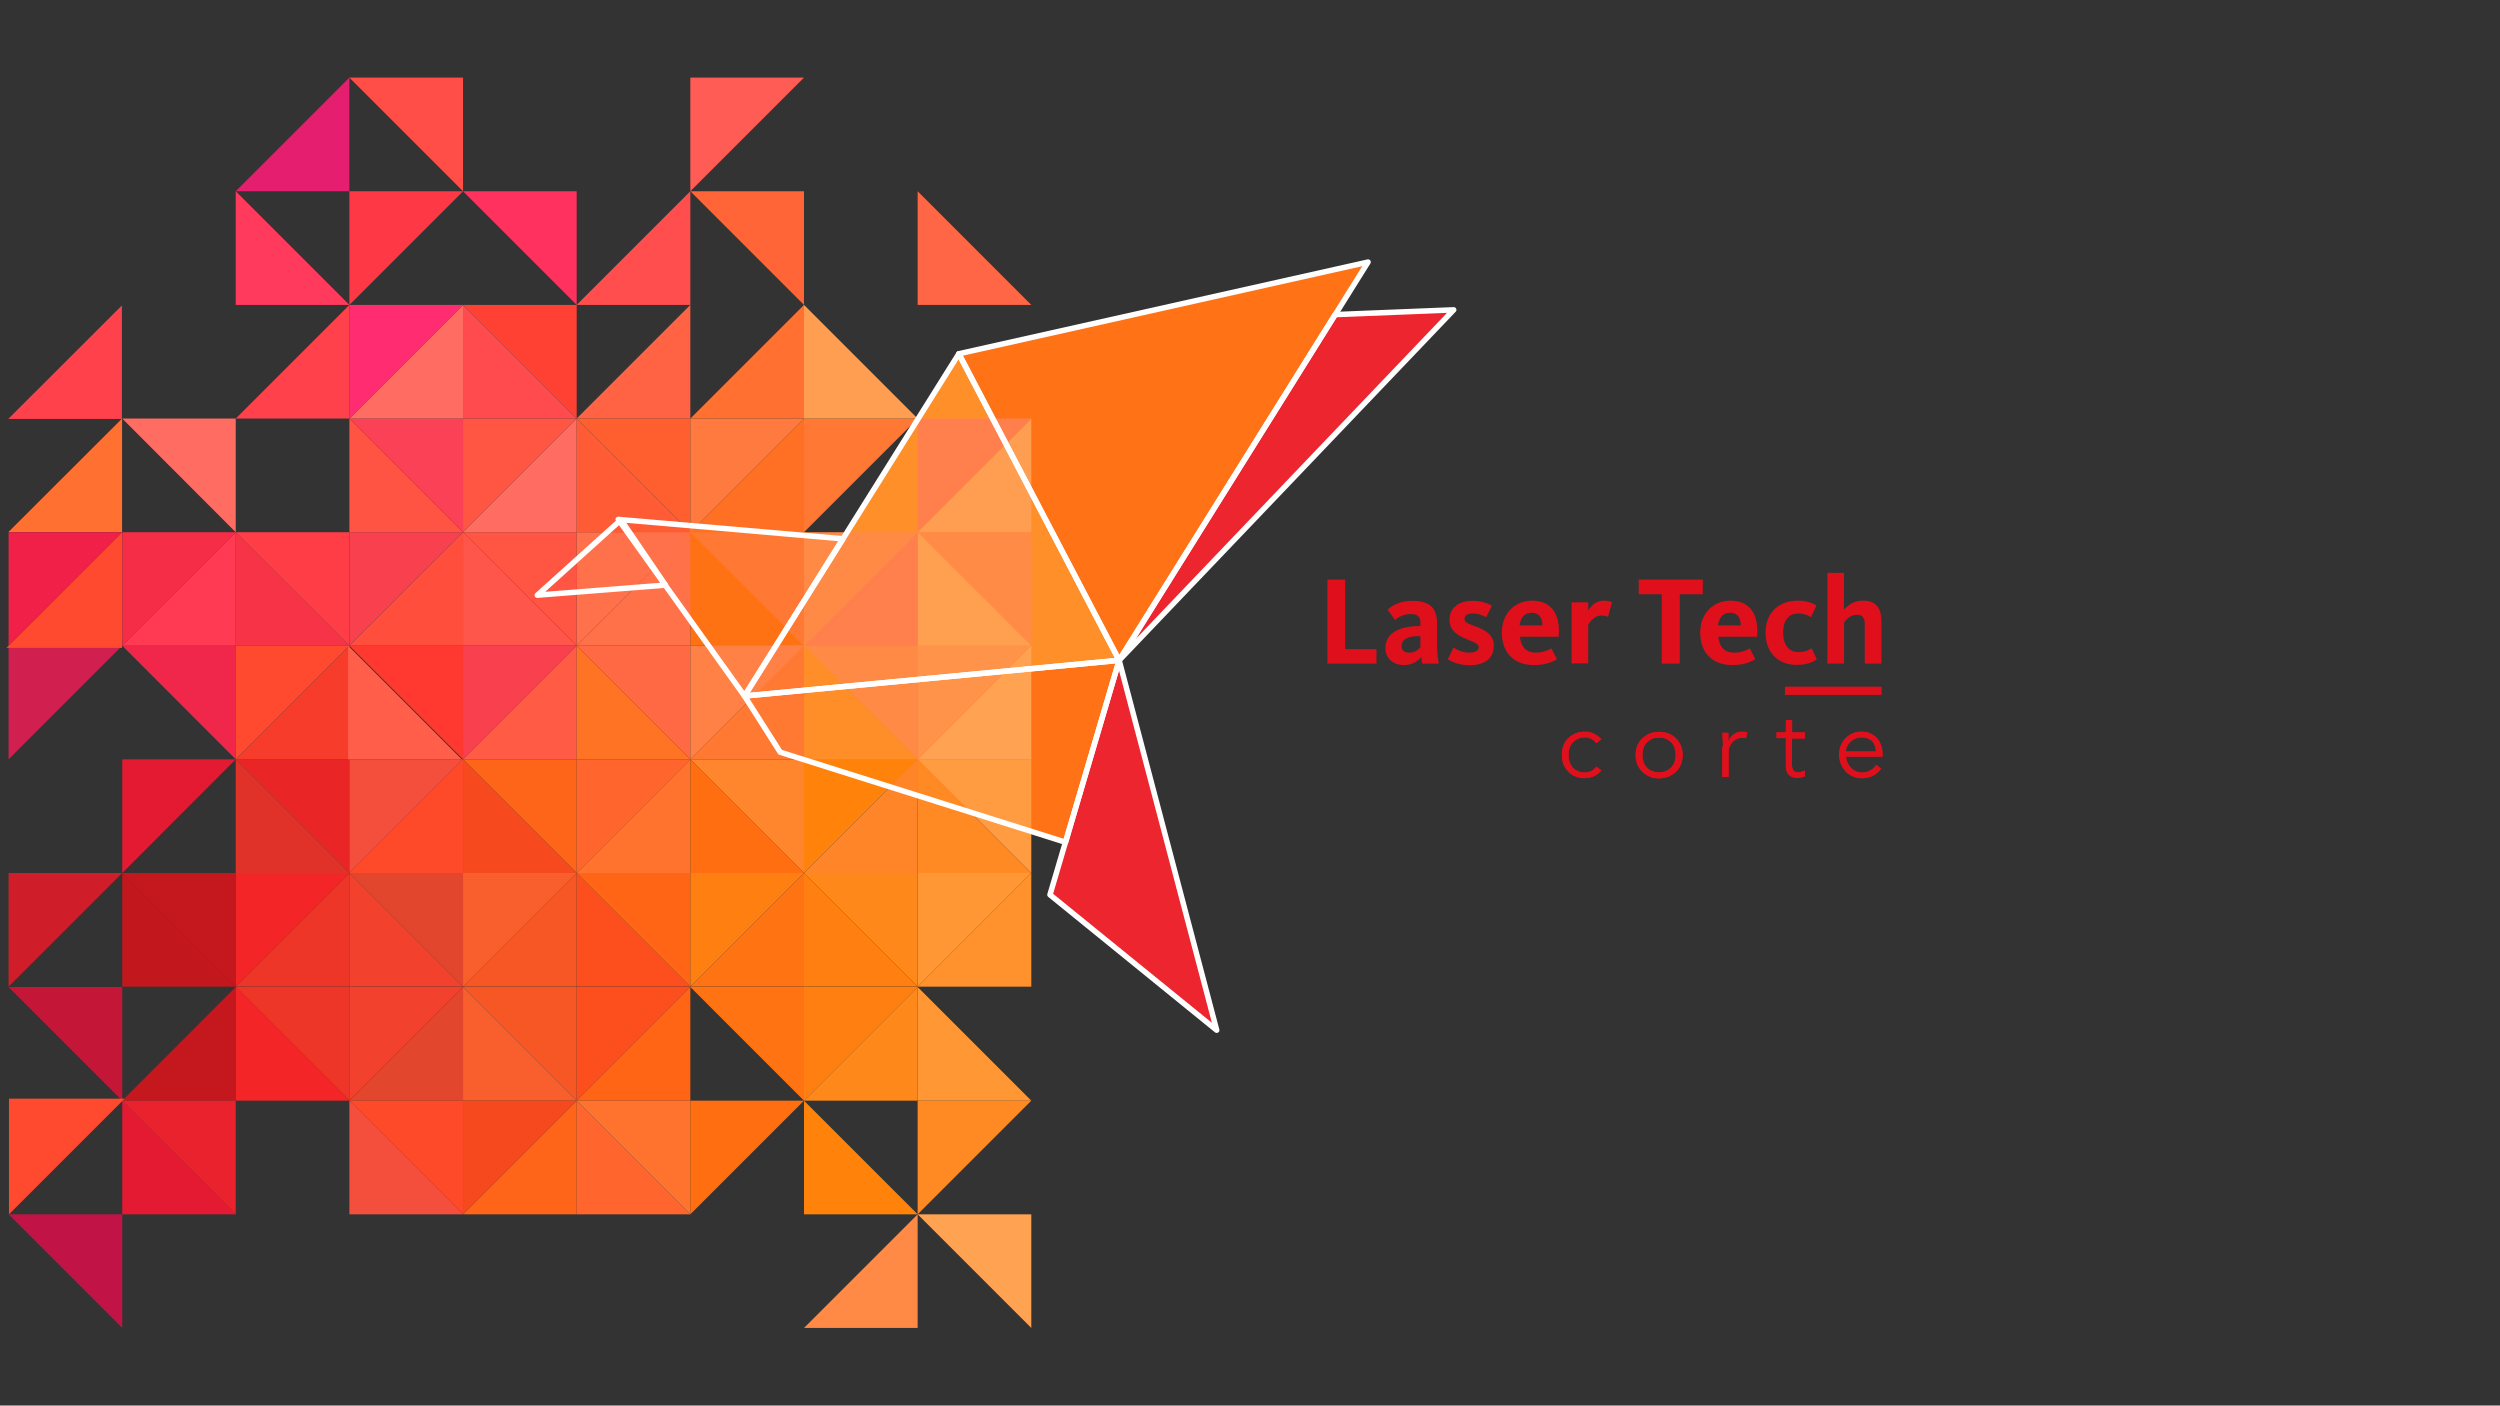 <?xml version="1.0" encoding="utf-8"?>
<!-- Generator: Adobe Illustrator 22.0.1, SVG Export Plug-In . SVG Version: 6.00 Build 0)  -->
<svg version="1.1" id="Layer_1" xmlns="http://www.w3.org/2000/svg" xmlns:xlink="http://www.w3.org/1999/xlink" x="0px" y="0px"
	 viewBox="0 0 1366 768" style="enable-background:new 0 0 1366 768;" xml:space="preserve">
<rect x="0" y="0" width="1366" height="768" fill="#333333" stroke="none"/>
<style type="text/css">
	.st0{fill:#EC252E;}
	.st1{fill:#FF7216;}
	.st2{fill:#FF8F29;}
	.st3{fill:#FFA051;}
	.st4{fill:#FF9D50;}
	.st5{fill:#FF714A;}
	.st6{fill:#FF7214;}
	.st7{fill:#FFA352;}
	.st8{fill:#FF8A45;}
	.st9{fill:#FF652D;}
	.st10{fill:#FF6943;}
	.st11{fill:#FF922D;}
	.st12{fill:#FF6C62;}
	.st13{fill:#FF564B;}
	.st14{fill:#F52D47;}
	.st15{fill:#F73348;}
	.st16{fill:#FF392F;}
	.st17{fill:#FF5B45;}
	.st18{fill:#F0274A;}
	.st19{fill:#E41A33;}
	.st20{fill:#F75724;}
	.st21{fill:#FF4133;}
	.st22{fill:#FF8B47;}
	.st23{fill:#FF804D;}
	.st24{fill:#FF7149;}
	.st25{fill:#FF5643;}
	.st26{fill:#FF4E3B;}
	.st27{fill:#FF3A52;}
	.st28{fill:#FF9C41;}
	.st29{fill:#FF934A;}
	.st30{fill:#FF8146;}
	.st31{fill:#FF7324;}
	.st32{fill:#FF6518;}
	.st33{fill:#F8404E;}
	.st34{fill:#FF4A2F;}
	.st35{fill:#D12050;}
	.st36{fill:#FD4E1D;}
	.st37{fill:#C2181D;}
	.st38{fill:#FF5E2E;}
	.st39{fill:#FF5344;}
	.st40{fill:#FB4155;}
	.st41{fill:#FF7935;}
	.st42{fill:#FF7A3E;}
	.st43{fill:#FF3D47;}
	.st44{fill:#FF7024;}
	.st45{fill:#FF4A4E;}
	.st46{fill:#FF2C72;}
	.st47{fill:#FF6343;}
	.st48{fill:#FF862C;}
	.st49{fill:#E92526;}
	.st50{fill:#FF9734;}
	.st51{fill:#FF7F10;}
	.st52{fill:#F85F2C;}
	.st53{fill:#F2422D;}
	.st54{fill:#CF1E29;}
	.st55{fill:#FF6515;}
	.st56{fill:#C5181E;}
	.st57{fill:#FF8A23;}
	.st58{fill:#FF820B;}
	.st59{fill:#FF7312;}
	.st60{fill:#F44F3D;}
	.st61{fill:#F7491E;}
	.st62{fill:#EE3628;}
	.st63{fill:#FF732F;}
	.st64{fill:#FF7933;}
	.st65{fill:#FF6E11;}
	.st66{fill:#FF881A;}
	.st67{fill:#E03228;}
	.st68{fill:#F83C2B;}
	.st69{fill:#E2462D;}
	.st70{fill:#FF8528;}
	.st71{fill:#FF8D28;}
	.st72{fill:#FF4A2A;}
	.st73{fill:#FF5E4A;}
	.st74{fill:#F32527;}
	.st75{fill:#FF5B34;}
	.st76{fill:#FF3A5C;}
	.st77{fill:#FF414B;}
	.st78{fill:#FF315F;}
	.st79{fill:#E61E6F;}
	.st80{fill:#FF7031;}
	.st81{fill:#FF6537;}
	.st82{fill:#FF6646;}
	.st83{fill:#FF5C56;}
	.st84{fill:#F12048;}
	.st85{fill:#FF3845;}
	.st86{fill:#FF4E48;}
	.st87{fill:#FF4E4D;}
	.st88{fill:#C21346;}
	.st89{fill:#C41738;}
	.st90{fill:#EA222E;}
	.st91{fill:none;stroke:#FFFFFF;stroke-width:3;stroke-linejoin:round;stroke-miterlimit:10;}
	.st92{fill:#DF101C;}
</style>
<g>
	<g id="XMLID_1773_">
		<polygon id="XMLID_1780_" class="st0" points="363.4,319.7 339,283.9 293.2,325.1 		"/>
		<polygon id="XMLID_1779_" class="st1" points="337.5,283.7 460.5,294.2 406.6,380.3 		"/>
		<polygon id="XMLID_1778_" class="st2" points="611.6,360.7 406.6,380.3 523.8,193.1 		"/>
		<polygon id="XMLID_1777_" class="st0" points="611.6,360.7 664.9,563.1 573.7,489 		"/>
		<polygon id="XMLID_1776_" class="st1" points="747.8,142.9 611.6,360.7 523.8,193.1 		"/>
		<polygon id="XMLID_1775_" class="st0" points="729.7,171.6 794.6,169 611.6,360.7 		"/>
		<polygon id="XMLID_1774_" class="st1" points="611.6,360.7 582.2,460.3 426.1,411 406.6,380.3 		"/>
	</g>
	<g>
		<g>
			<polygon id="XMLID_1772_" class="st3" points="563.5,352.8 501.4,352.8 501.4,290.8 			"/>
			<polygon id="XMLID_1771_" class="st4" points="563.5,228.7 563.5,290.8 501.4,290.8 			"/>
			<polygon id="XMLID_1770_" class="st5" points="377.2,290.8 315.1,352.8 315.1,290.8 			"/>
			<polygon id="XMLID_1769_" class="st6" points="439.3,352.8 377.2,352.8 377.2,290.8 			"/>
			<polygon id="XMLID_1768_" class="st7" points="563.5,414.9 501.4,414.9 563.5,352.8 			"/>
			<polygon id="XMLID_1767_" class="st8" points="501.4,352.8 501.4,414.9 439.3,352.8 			"/>
			<polygon id="XMLID_1766_" class="st9" points="377.2,414.9 315.1,477 315.1,414.9 			"/>
			<polygon id="XMLID_1765_" class="st10" points="377.2,352.8 377.2,414.9 315.1,352.8 			"/>
			<polygon id="XMLID_1764_" class="st11" points="563.5,539.1 501.4,539.1 563.5,477 			"/>
			<polygon id="XMLID_1763_" class="st12" points="315.1,290.8 253,290.8 315.1,228.7 			"/>
			<polygon id="XMLID_1762_" class="st13" points="315.1,352.8 253,352.8 253,290.8 			"/>
			<polygon id="XMLID_1761_" class="st14" points="66.8,352.8 66.8,290.8 128.8,290.8 			"/>
			<polygon id="XMLID_1760_" class="st15" points="190.9,352.8 128.8,352.8 128.8,290.8 			"/>
			<polygon id="XMLID_1759_" class="st16" points="253,352.8 253,414.9 190.9,352.8 			"/>
			<polygon id="XMLID_1758_" class="st17" points="315.1,414.9 253,414.9 315.1,352.8 			"/>
			<polygon id="XMLID_1757_" class="st18" points="128.8,352.8 128.8,414.9 66.8,352.8 			"/>
			<polygon id="XMLID_1756_" class="st19" points="128.8,414.9 66.8,477 66.8,414.9 			"/>
			<polygon id="XMLID_1755_" class="st20" points="315.1,539.1 253,539.1 315.1,477 			"/>
			<polygon id="XMLID_1754_" class="st21" points="315.1,166.6 315.1,228.7 253,166.6 			"/>
			<polygon id="XMLID_1753_" class="st22" points="563.5,290.8 563.5,352.8 501.4,290.8 			"/>
			<polygon id="XMLID_1752_" class="st23" points="501.4,352.8 439.3,352.8 501.4,290.8 			"/>
			<polygon id="XMLID_1751_" class="st24" points="377.2,352.8 315.1,352.8 377.2,290.8 			"/>
			<polygon id="XMLID_1750_" class="st25" points="315.1,290.8 315.1,352.8 253,290.8 			"/>
			<polygon id="XMLID_1749_" class="st26" points="253,352.8 190.9,352.8 253,290.8 			"/>
			<polygon id="XMLID_1748_" class="st27" points="128.8,352.8 66.8,352.8 128.8,290.8 			"/>
			<polygon id="XMLID_1747_" class="st28" points="563.5,414.9 563.5,477 501.4,414.9 			"/>
			<polygon id="XMLID_1746_" class="st29" points="563.5,352.8 501.4,414.9 501.4,352.8 			"/>
			<polygon id="XMLID_1745_" class="st30" points="439.3,352.8 377.2,414.9 377.2,352.8 			"/>
			<polygon id="XMLID_1744_" class="st31" points="377.2,414.9 315.1,414.9 315.1,352.8 			"/>
			<polygon id="XMLID_1743_" class="st32" points="315.1,414.9 315.1,477 253,414.9 			"/>
			<polygon id="XMLID_1742_" class="st33" points="315.1,352.8 253,414.9 253,352.8 			"/>
			<polygon id="XMLID_1741_" class="st34" points="190.9,352.8 128.8,414.9 128.8,352.8 			"/>
			<polygon id="XMLID_1740_" class="st35" points="4.7,414.9 4.7,352.8 66.8,352.8 			"/>
			<polygon id="XMLID_1739_" class="st36" points="377.2,539.1 315.1,539.1 315.1,477 			"/>
			<polygon id="XMLID_1738_" class="st37" points="128.8,539.1 66.8,539.1 66.8,477 			"/>
			<polygon id="XMLID_1737_" class="st23" points="501.4,228.7 563.5,228.7 501.4,290.8 			"/>
			<polygon id="XMLID_1736_" class="st25" points="315.1,228.7 253,290.8 253,228.7 			"/>
			<polygon id="XMLID_1735_" class="st38" points="377.2,228.7 377.2,290.8 315.1,228.7 			"/>
			<polygon id="XMLID_1734_" class="st12" points="128.8,290.8 66.8,228.7 128.8,228.7 			"/>
			<polygon id="XMLID_1733_" class="st39" points="253,290.8 190.9,290.8 190.9,228.7 			"/>
			<polygon id="XMLID_1732_" class="st8" points="501.4,290.8 439.3,352.8 439.3,290.8 			"/>
			<polygon id="XMLID_1731_" class="st40" points="253,228.7 253,290.8 190.9,228.7 			"/>
			<polygon id="XMLID_1730_" class="st33" points="253,290.8 190.9,352.8 190.9,290.8 			"/>
			<polygon id="XMLID_1729_" class="st12" points="253,228.7 190.9,228.7 253,166.6 			"/>
			<polygon id="XMLID_1728_" class="st41" points="439.3,290.8 439.3,352.8 377.2,290.8 			"/>
			<polygon id="XMLID_1727_" class="st42" points="439.3,228.7 377.2,290.8 377.2,228.7 			"/>
			<polygon id="XMLID_1726_" class="st43" points="190.9,290.8 190.9,352.8 128.8,290.8 			"/>
			<polygon id="XMLID_1725_" class="st44" points="439.3,290.8 377.2,290.8 439.3,228.7 			"/>
			<polygon id="XMLID_1724_" class="st45" points="315.1,228.7 253,228.7 253,166.6 			"/>
			<polygon id="XMLID_1723_" class="st46" points="190.9,228.7 190.9,166.6 253,166.6 			"/>
			<polygon id="XMLID_1722_" class="st47" points="377.2,228.7 315.1,228.7 377.2,166.6 			"/>
			<polygon id="XMLID_1721_" class="st48" points="439.3,414.9 439.3,477 377.2,414.9 			"/>
			<polygon id="XMLID_1720_" class="st49" points="190.9,414.9 190.9,477 128.8,414.9 			"/>
			<polygon id="XMLID_1719_" class="st50" points="563.5,477 501.4,539.1 501.4,477 			"/>
			<polygon id="XMLID_1718_" class="st51" points="501.4,539.1 439.3,539.1 439.3,477 			"/>
			<polygon id="XMLID_1717_" class="st52" points="315.1,477 253,539.1 253,477 			"/>
			<polygon id="XMLID_1716_" class="st53" points="253,539.1 190.9,539.1 190.9,477 			"/>
			<polygon id="XMLID_1715_" class="st54" points="66.8,477 4.7,539.1 4.7,477 			"/>
			<polygon id="XMLID_1714_" class="st55" points="377.2,477 377.2,539.1 315.1,477 			"/>
			<polygon id="XMLID_1713_" class="st56" points="128.8,477 128.8,539.1 66.8,477 			"/>
			<polygon id="XMLID_1712_" class="st57" points="563.5,477 501.4,477 501.4,414.9 			"/>
			<polygon id="XMLID_1711_" class="st58" points="501.4,414.9 439.3,477 439.3,414.9 			"/>
			<polygon id="XMLID_1710_" class="st59" points="439.3,539.1 377.2,539.1 439.3,477 			"/>
			<polygon id="XMLID_1709_" class="st60" points="253,414.9 190.9,477 190.9,414.9 			"/>
			<polygon id="XMLID_1708_" class="st61" points="315.1,477 253,477 253,414.9 			"/>
			<polygon id="XMLID_1707_" class="st62" points="190.9,539.1 128.8,539.1 190.9,477 			"/>
			<polygon id="XMLID_1706_" class="st63" points="377.2,477 315.1,477 377.2,414.9 			"/>
			<polygon id="XMLID_1705_" class="st64" points="439.3,414.9 377.2,414.9 439.3,352.8 			"/>
			<polygon id="XMLID_1704_" class="st65" points="439.3,477 377.2,477 377.2,414.9 			"/>
			<polygon id="XMLID_1703_" class="st66" points="501.4,477 501.4,539.1 439.3,477 			"/>
			<polygon id="XMLID_1702_" class="st67" points="190.9,477 128.8,477 128.8,414.9 			"/>
			<polygon id="XMLID_1701_" class="st68" points="190.9,414.9 128.8,414.9 190.9,352.8 			"/>
			<polygon id="XMLID_1700_" class="st34" points="66.7,354 3.5,354 66.7,290.8 			"/>
			<polygon id="XMLID_1699_" class="st69" points="253,477 253,539.1 190.9,477 			"/>
			<polygon id="XMLID_1698_" class="st70" points="501.4,477 439.3,477 501.4,414.9 			"/>
			<polygon id="XMLID_1697_" class="st71" points="501.4,414.9 439.3,414.9 439.3,352.8 			"/>
			<polygon id="XMLID_1696_" class="st72" points="253,477 190.9,477 253,414.9 			"/>
			<polygon id="XMLID_1695_" class="st73" points="252.3,414.9 190.2,414.9 190.2,352.8 			"/>
			<polygon id="XMLID_1694_" class="st51" points="439.3,477 377.2,539.1 377.2,477 			"/>
			<polygon id="XMLID_1693_" class="st74" points="190.9,477 128.8,539.1 128.8,477 			"/>
			<polygon id="XMLID_1692_" class="st75" points="315.1,290.8 377.2,290.8 315.1,228.7 			"/>
			<polygon id="XMLID_1691_" class="st76" points="128.8,166.6 128.8,104.5 190.9,166.6 			"/>
			<polygon id="XMLID_1690_" class="st77" points="190.9,228.7 128.8,228.7 190.9,166.6 			"/>
			<polygon id="XMLID_1689_" class="st77" points="66.6,228.9 4.5,228.9 66.6,166.9 			"/>
			<polygon id="XMLID_1688_" class="st78" points="315.1,104.5 315.1,166.6 253,104.5 			"/>
			<polygon id="XMLID_1687_" class="st79" points="190.9,104.5 128.8,104.5 190.9,42.4 			"/>
			<polygon id="XMLID_1686_" class="st80" points="439.3,166.6 439.3,228.7 377.2,228.7 			"/>
			<polygon id="XMLID_1685_" class="st80" points="66.7,228.7 66.7,290.7 4.6,290.7 			"/>
			<polygon id="XMLID_1684_" class="st81" points="439.3,166.6 377.2,104.5 439.3,104.5 			"/>
			<polygon id="XMLID_1683_" class="st41" points="439.3,228.7 501.4,228.7 439.3,290.8 			"/>
			<polygon id="XMLID_1668_" class="st82" points="501.4,104.5 563.5,166.6 501.4,166.6 			"/>
			<polygon id="XMLID_1667_" class="st83" points="377.2,104.5 377.2,42.4 439.3,42.4 			"/>
			<polygon id="XMLID_1666_" class="st84" points="4.7,352.8 4.7,290.8 66.8,290.8 			"/>
			<polygon id="XMLID_1665_" class="st85" points="190.9,104.5 253,104.5 190.9,166.6 			"/>
			<polygon id="XMLID_1664_" class="st86" points="253,42.4 253,104.5 190.9,42.4 			"/>
			<polygon id="XMLID_1663_" class="st87" points="377.2,104.5 377.2,166.6 315.1,166.6 			"/>
			<polygon id="XMLID_1662_" class="st4" points="439.3,166.6 501.4,228.7 439.3,228.7 			"/>
		</g>
		<g>
			<polygon id="XMLID_1661_" class="st7" points="563.5,663.5 501.4,663.5 563.5,725.6 			"/>
			<polygon id="XMLID_1660_" class="st8" points="501.4,725.6 501.4,663.5 439.3,725.6 			"/>
			<polygon id="XMLID_1659_" class="st9" points="377.2,663.5 315.1,601.4 315.1,663.5 			"/>
			<polygon id="XMLID_1658_" class="st19" points="128.8,663.5 66.8,601.4 66.8,663.5 			"/>
			<polygon id="XMLID_1657_" class="st88" points="66.8,663.5 4.7,663.5 66.8,725.6 			"/>
			<polygon id="XMLID_1656_" class="st20" points="315.1,539.3 253,539.3 315.1,601.4 			"/>
			<polygon id="XMLID_1655_" class="st89" points="66.8,539.3 4.7,539.3 66.8,601.4 			"/>
			<polygon id="XMLID_1654_" class="st32" points="315.1,663.5 315.1,601.4 253,663.5 			"/>
			<polygon id="XMLID_1653_" class="st36" points="377.2,539.3 315.1,539.3 315.1,601.4 			"/>
			<polygon id="XMLID_1652_" class="st50" points="563.5,601.4 501.4,539.3 501.4,601.4 			"/>
			<polygon id="XMLID_1651_" class="st51" points="501.4,539.3 439.3,539.3 439.3,601.4 			"/>
			<polygon id="XMLID_1650_" class="st52" points="315.1,601.4 253,539.3 253,601.4 			"/>
			<polygon id="XMLID_1649_" class="st53" points="253,539.3 190.9,539.3 190.9,601.4 			"/>
			<polygon id="XMLID_1648_" class="st55" points="377.2,601.4 377.2,539.3 315.1,601.4 			"/>
			<polygon id="XMLID_1647_" class="st56" points="128.8,601.4 128.8,539.3 66.8,601.4 			"/>
			<polygon id="XMLID_1646_" class="st57" points="563.5,601.4 501.4,601.4 501.4,663.5 			"/>
			<polygon id="XMLID_1645_" class="st58" points="501.4,663.5 439.3,601.4 439.3,663.5 			"/>
			<polygon id="XMLID_1644_" class="st59" points="439.3,539.3 377.2,539.3 439.3,601.4 			"/>
			<polygon id="XMLID_1643_" class="st60" points="253,663.5 190.9,601.4 190.9,663.5 			"/>
			<polygon id="XMLID_1642_" class="st61" points="315.1,601.4 253,601.4 253,663.5 			"/>
			<polygon id="XMLID_1641_" class="st62" points="190.9,539.3 128.8,539.3 190.9,601.4 			"/>
			<polygon id="XMLID_1640_" class="st63" points="377.2,601.4 315.1,601.4 377.2,663.5 			"/>
			<polygon id="XMLID_1639_" class="st90" points="128.8,601.4 66.8,601.4 128.8,663.5 			"/>
			<polygon id="XMLID_1638_" class="st65" points="439.3,601.4 377.2,601.4 377.2,663.5 			"/>
			<polygon id="XMLID_1637_" class="st66" points="501.4,601.4 501.4,539.3 439.3,601.4 			"/>
			<polygon id="XMLID_1636_" class="st34" points="4.9,600.3 4.9,663.5 68.1,600.3 			"/>
			<polygon id="XMLID_1635_" class="st69" points="253,601.4 253,539.3 190.9,601.4 			"/>
			<polygon id="XMLID_1634_" class="st72" points="253,601.4 190.9,601.4 253,663.5 			"/>
			<polygon id="XMLID_1633_" class="st74" points="190.9,601.4 128.8,539.3 128.8,601.4 			"/>
		</g>
	</g>
	<g id="XMLID_1625_">
		<polygon id="XMLID_1632_" class="st91" points="363.6,319.7 339.3,284 293.6,325.2 		"/>
		<polygon id="XMLID_1631_" class="st91" points="337.8,283.8 460.6,294.4 406.8,380.3 		"/>
		<polygon id="XMLID_1630_" class="st91" points="611.5,360.8 406.8,380.3 523.9,193.3 		"/>
		<polygon id="XMLID_1629_" class="st91" points="611.5,360.8 664.8,562.9 573.7,488.9 		"/>
		<polygon id="XMLID_1627_" class="st91" points="729.5,171.9 794.3,169.3 611.5,360.8 		"/>
		<polygon id="XMLID_1626_" class="st91" points="611.5,360.8 582.2,460.2 426.3,411 406.8,380.3 		"/>
	</g>
	<g>
		<g>
			<polygon class="st92" points="725.3,316.7 735,316.7 735,354.7 752.1,354.7 752.1,362.6 725.3,362.6 			"/>
			<path class="st92" d="M757,354c0-8.7,9-11.9,17.9-11.9h1.2v-1.9c0-3.2-1.4-4.7-5.4-4.7c-3.6,0-6.5,1.6-8.5,3.2l-4-5.6
				c2.7-2.5,7.2-4.8,13.5-4.8c9.1,0,13.5,3.5,13.5,12.4v12c0,4.5,0.5,7.8,1,9.9h-9c-0.3-0.8-0.5-2.5-0.6-3.6
				c-1.8,2.2-5.1,4.4-9.4,4.4C761.4,363.4,757,359.9,757,354 M776.1,353.7v-6.1h-1.2c-5.4,0-9.1,1.6-9.1,5.5c0,2.5,2,3.5,4.1,3.5
				C772.7,356.7,774.6,355.4,776.1,353.7"/>
			<path class="st92" d="M791.1,360.2l3.1-6.4c1.3,0.9,4.5,2.8,8.3,2.8c3.5,0,5.5-1,5.5-3c0-2.3-3.7-2.9-8.5-5.2
				c-4.7-2.2-7.5-4.8-7.5-9.9c0-6.3,5-10.2,12.5-10.2c5.7,0,9.2,1.8,10.7,2.7l-3.2,6.3c-1.3-0.8-3.9-2.1-7.2-2.1
				c-3.2,0-4.6,1.2-4.6,3c0,2.3,3,2.9,6.9,4.4c5.3,2.2,9.1,4.6,9.1,10.2c0,7-5,10.7-13.3,10.7C797,363.4,793.2,361.6,791.1,360.2"/>
			<path class="st92" d="M820.6,345.6c0-10.6,7.3-17.4,16.6-17.4c9.5,0,14.6,6.1,14.6,16.5c0,1-0.1,2.1-0.1,3.2h-21.2
				c0.4,5,3,8.7,8.5,8.7c4.5,0,7.1-1.5,8.7-2.3l3,5.9c-2.2,1.2-5.6,3.2-12.5,3.2C826.9,363.4,820.6,356.3,820.6,345.6 M842.8,341.7
				c-0.1-3.8-1.6-6.9-5.8-6.9c-3.9,0-6.1,2.5-6.7,6.9H842.8z"/>
			<path class="st92" d="M858.7,329.1h9.1v4.5c1.4-2.5,4.2-5.4,8.5-5.4c2.5,0,3.8,0.5,4.5,0.9l-2.2,8c-0.5-0.3-1.6-0.8-3.5-0.8
				c-4.1,0-6.5,3.6-7.3,5.1v21.1h-9.1V329.1z"/>
			<polygon class="st92" points="908,324.7 895.4,324.7 895.4,316.7 930.4,316.7 930.4,324.7 917.8,324.7 917.8,362.6 908,362.6 			
				"/>
			<path class="st92" d="M929,345.6c0-10.6,7.3-17.4,16.6-17.4c9.5,0,14.6,6.1,14.6,16.5c0,1-0.1,2.1-0.1,3.2h-21.2
				c0.4,5,3,8.7,8.5,8.7c4.5,0,7.1-1.5,8.7-2.3l3,5.9c-2.2,1.2-5.6,3.2-12.5,3.2C935.3,363.4,929,356.3,929,345.6 M951.2,341.7
				c-0.1-3.8-1.6-6.9-5.8-6.9c-3.9,0-6.1,2.5-6.7,6.9H951.2z"/>
			<path class="st92" d="M964.7,345.8c0-11.3,7.5-17.6,17.6-17.6c5.4,0,8.7,1.6,10.2,2.7l-3,6.3c-1.5-1-3.6-2-7-2
				c-5.4,0-8.2,4.2-8.2,10.4c0,6.2,2.7,10.7,8.4,10.7c3.9,0,6.2-1.4,7.2-2.1l2.8,6.1c-1.6,1-4.7,3-10.8,3
				C971.3,363.4,964.7,356.2,964.7,345.8"/>
			<path class="st92" d="M998.4,313h9.1v20.1c1.7-1.9,5-4.9,10.5-4.9c7.4,0,10,4.7,10,10.9v23.5h-9.1V341c0-3.4-1.2-5.1-4.4-5.1
				c-3.6,0-6.3,3.3-6.9,4.2v22.5h-9.1V313z"/>
		</g>
		<rect x="975.3" y="375.2" class="st92" width="52.8" height="4.5"/>
	</g>
	<g>
		<path class="st92" d="M872.2,406.1c-0.6-0.9-1.4-1.7-2.5-2.3c-1.1-0.6-2.2-0.9-3.6-0.9c-1.4,0-2.7,0.2-3.8,0.7
			c-1.1,0.5-2.1,1.2-2.9,2c-0.8,0.9-1.4,1.9-1.8,3.1c-0.4,1.2-0.6,2.5-0.6,3.8c0,1.4,0.2,2.7,0.6,3.8c0.4,1.2,1,2.2,1.8,3.1
			c0.8,0.9,1.7,1.5,2.9,2c1.1,0.5,2.4,0.7,3.8,0.7c1.3,0,2.5-0.3,3.6-0.9c1-0.6,1.9-1.4,2.5-2.3l2.8,2.1c-1.2,1.4-2.6,2.5-4.1,3.1
			c-1.5,0.7-3.1,1-4.7,1.1c-2,0-3.7-0.3-5.3-0.9s-2.9-1.5-4-2.7s-2-2.5-2.6-4c-0.6-1.6-0.9-3.3-0.9-5.1c0-1.8,0.3-3.5,0.9-5.1
			c0.6-1.6,1.4-2.9,2.6-4c1.1-1.1,2.5-2,4-2.7c1.6-0.6,3.3-0.9,5.3-0.9c1.7,0,3.2,0.4,4.7,1.1c1.5,0.7,2.9,1.7,4.1,3.1L872.2,406.1z
			"/>
		<path class="st92" d="M872.2,406.1c-0.6-0.9-1.4-1.7-2.5-2.3c-1.1-0.6-2.2-0.9-3.6-0.9c-1.4,0-2.7,0.2-3.8,0.7
			c-1.1,0.5-2.1,1.2-2.9,2c-0.8,0.9-1.4,1.9-1.8,3.1c-0.4,1.2-0.6,2.5-0.6,3.8c0,1.4,0.2,2.7,0.6,3.8c0.4,1.2,1,2.2,1.8,3.1
			c0.8,0.9,1.7,1.5,2.9,2c1.1,0.5,2.4,0.7,3.8,0.7c1.3,0,2.5-0.3,3.6-0.9c1-0.6,1.9-1.4,2.5-2.3l2.8,2.1c-1.2,1.4-2.6,2.5-4.1,3.1
			c-1.5,0.7-3.1,1-4.7,1.1c-2,0-3.7-0.3-5.3-0.9s-2.9-1.5-4-2.7s-2-2.5-2.6-4c-0.6-1.6-0.9-3.3-0.9-5.1c0-1.8,0.3-3.5,0.9-5.1
			c0.6-1.6,1.4-2.9,2.6-4c1.1-1.1,2.5-2,4-2.7c1.6-0.6,3.3-0.9,5.3-0.9c1.7,0,3.2,0.4,4.7,1.1c1.5,0.7,2.9,1.7,4.1,3.1L872.2,406.1z
			"/>
		<path class="st92" d="M919.4,412.5c0,1.8-0.3,3.5-0.9,5.1c-0.6,1.5-1.5,2.9-2.7,4c-1.1,1.1-2.5,2-4.1,2.7c-1.6,0.6-3.3,1-5.2,1
			c-1.9,0-3.6-0.3-5.1-1c-1.6-0.6-2.9-1.5-4.1-2.7c-1.1-1.1-2-2.5-2.7-4c-0.6-1.5-0.9-3.2-0.9-5.1c0-1.8,0.3-3.5,0.9-5
			c0.6-1.5,1.5-2.9,2.7-4c1.1-1.1,2.5-2,4.1-2.7c1.6-0.6,3.3-0.9,5.1-0.9c1.9,0,3.6,0.3,5.2,0.9c1.6,0.6,2.9,1.5,4.1,2.7
			c1.1,1.1,2,2.5,2.7,4C919,409,919.4,410.6,919.4,412.5 M915.6,412.5c0-1.3-0.2-2.6-0.6-3.8c-0.4-1.2-1-2.2-1.8-3s-1.7-1.5-2.9-2
			c-1.1-0.5-2.4-0.7-3.8-0.7c-1.4,0-2.6,0.2-3.8,0.7c-1.1,0.5-2.1,1.2-2.9,2s-1.4,1.9-1.8,3c-0.4,1.2-0.6,2.4-0.6,3.8
			c0,1.3,0.2,2.6,0.6,3.8c0.4,1.2,1,2.2,1.8,3c0.8,0.9,1.7,1.5,2.9,2c1.1,0.5,2.4,0.7,3.8,0.7c1.4,0,2.7-0.2,3.8-0.7
			c1.1-0.5,2.1-1.2,2.9-2c0.8-0.9,1.4-1.9,1.8-3C915.4,415.1,915.6,413.8,915.6,412.5"/>
		<path class="st92" d="M919.4,412.5c0,1.8-0.3,3.5-0.9,5.1c-0.6,1.5-1.5,2.9-2.7,4c-1.1,1.1-2.5,2-4.1,2.7c-1.6,0.6-3.3,1-5.2,1
			c-1.9,0-3.6-0.3-5.1-1c-1.6-0.6-2.9-1.5-4.1-2.7c-1.1-1.1-2-2.5-2.7-4c-0.6-1.5-0.9-3.2-0.9-5.1c0-1.8,0.3-3.5,0.9-5
			c0.6-1.5,1.5-2.9,2.7-4c1.1-1.1,2.5-2,4.1-2.7c1.6-0.6,3.3-0.9,5.1-0.9c1.9,0,3.6,0.3,5.2,0.9c1.6,0.6,2.9,1.5,4.1,2.7
			c1.1,1.1,2,2.5,2.7,4C919,409,919.4,410.6,919.4,412.5z M915.6,412.5c0-1.3-0.2-2.6-0.6-3.8c-0.4-1.2-1-2.2-1.8-3s-1.7-1.5-2.9-2
			c-1.1-0.5-2.4-0.7-3.8-0.7c-1.4,0-2.6,0.2-3.8,0.7c-1.1,0.5-2.1,1.2-2.9,2s-1.4,1.9-1.8,3c-0.4,1.2-0.6,2.4-0.6,3.8
			c0,1.3,0.2,2.6,0.6,3.8c0.4,1.2,1,2.2,1.8,3c0.8,0.9,1.7,1.5,2.9,2c1.1,0.5,2.4,0.7,3.8,0.7c1.4,0,2.7-0.2,3.8-0.7
			c1.1-0.5,2.1-1.2,2.9-2c0.8-0.9,1.4-1.9,1.8-3C915.4,415.1,915.6,413.8,915.6,412.5z"/>
		<path class="st92" d="M941.4,407.9c0-0.5,0-1.1,0-1.6c0-0.5,0-1.1-0.1-1.6c0-0.6,0-1.2-0.1-1.9c0-0.7,0-1.5-0.1-2.4h3.3v4.5h0.1
			c0.2-0.6,0.6-1.3,1-1.9c0.4-0.6,1-1.1,1.6-1.6c0.6-0.5,1.4-0.9,2.2-1.2c0.8-0.3,1.8-0.4,2.9-0.4c1,0,1.8,0.1,2.5,0.3l-0.7,3.3
			c-0.5-0.2-1.1-0.3-2-0.3c-1.3,0-2.4,0.3-3.3,0.8c-1,0.5-1.7,1.1-2.4,1.9c-0.6,0.8-1.1,1.6-1.4,2.5c-0.3,0.9-0.4,1.8-0.4,2.6v13.6
			h-3.4V407.9z"/>
		<path class="st92" d="M941.4,407.9c0-0.5,0-1.1,0-1.6c0-0.5,0-1.1-0.1-1.6c0-0.6,0-1.2-0.1-1.9c0-0.7,0-1.5-0.1-2.4h3.3v4.5h0.1
			c0.2-0.6,0.6-1.3,1-1.9c0.4-0.6,1-1.1,1.6-1.6c0.6-0.5,1.4-0.9,2.2-1.2c0.8-0.3,1.8-0.4,2.9-0.4c1,0,1.8,0.1,2.5,0.3l-0.7,3.3
			c-0.5-0.2-1.1-0.3-2-0.3c-1.3,0-2.4,0.3-3.3,0.8c-1,0.5-1.7,1.1-2.4,1.9c-0.6,0.8-1.1,1.6-1.4,2.5c-0.3,0.9-0.4,1.8-0.4,2.6v13.6
			h-3.4V407.9z"/>
		<path class="st92" d="M986.1,403.5h-7v14.2c0,0.9,0.1,1.6,0.3,2.2c0.2,0.6,0.4,1,0.7,1.3c0.3,0.3,0.7,0.5,1.1,0.6
			c0.4,0.1,0.9,0.2,1.4,0.2c0.6,0,1.2-0.1,1.8-0.3c0.6-0.2,1.2-0.4,1.7-0.7l0.2,3.1c-1.3,0.6-2.8,0.9-4.6,0.9c-0.7,0-1.3-0.1-2-0.3
			c-0.7-0.2-1.3-0.5-1.9-1c-0.6-0.5-1.1-1.1-1.4-2c-0.4-0.8-0.6-1.9-0.6-3.2v-15.2h-5.1v-3.1h5.1v-6.8h3.4v6.8h7V403.5z"/>
		<path class="st92" d="M986.1,403.5h-7v14.2c0,0.9,0.1,1.6,0.3,2.2c0.2,0.6,0.4,1,0.7,1.3c0.3,0.3,0.7,0.5,1.1,0.6
			c0.4,0.1,0.9,0.2,1.4,0.2c0.6,0,1.2-0.1,1.8-0.3c0.6-0.2,1.2-0.4,1.7-0.7l0.2,3.1c-1.3,0.6-2.8,0.9-4.6,0.9c-0.7,0-1.3-0.1-2-0.3
			c-0.7-0.2-1.3-0.5-1.9-1c-0.6-0.5-1.1-1.1-1.4-2c-0.4-0.8-0.6-1.9-0.6-3.2v-15.2h-5.1v-3.1h5.1v-6.8h3.4v6.8h7V403.5z"/>
		<path class="st92" d="M1008.6,413.4c0.1,1.2,0.4,2.3,0.9,3.4c0.5,1.1,1.1,2,1.9,2.8c0.8,0.8,1.7,1.4,2.7,1.8
			c1,0.5,2.2,0.7,3.4,0.7c1.8,0,3.4-0.4,4.7-1.3c1.3-0.8,2.3-1.8,3-2.9l2.6,2.2c-1.4,1.8-3,3.1-4.8,3.9c-1.7,0.8-3.6,1.2-5.6,1.2
			c-1.8,0-3.5-0.3-5-1c-1.5-0.6-2.8-1.5-3.9-2.7c-1.1-1.1-2-2.5-2.6-4c-0.6-1.5-1-3.2-1-5.1c0-1.8,0.3-3.5,0.9-5
			c0.6-1.5,1.5-2.9,2.6-4s2.4-2,3.9-2.7c1.5-0.6,3.1-0.9,4.8-0.9c1.8,0,3.5,0.3,4.9,1c1.4,0.7,2.7,1.5,3.6,2.6
			c1,1.1,1.7,2.4,2.2,3.8c0.5,1.5,0.8,3,0.8,4.7v1.5H1008.6z M1025,410.6c0-2.3-0.7-4.2-2.1-5.6c-1.4-1.4-3.3-2.1-5.8-2.1
			c-1.1,0-2.2,0.2-3.2,0.6c-1,0.4-1.9,1-2.7,1.7c-0.8,0.7-1.4,1.5-1.9,2.5c-0.5,0.9-0.7,1.9-0.7,2.9H1025z"/>
		<path class="st92" d="M1008.6,413.4c0.1,1.2,0.4,2.3,0.9,3.4c0.5,1.1,1.1,2,1.9,2.8c0.8,0.8,1.7,1.4,2.7,1.8
			c1,0.5,2.2,0.7,3.4,0.7c1.8,0,3.4-0.4,4.7-1.3c1.3-0.8,2.3-1.8,3-2.9l2.6,2.2c-1.4,1.8-3,3.1-4.8,3.9c-1.7,0.8-3.6,1.2-5.6,1.2
			c-1.8,0-3.5-0.3-5-1c-1.5-0.6-2.8-1.5-3.9-2.7c-1.1-1.1-2-2.5-2.6-4c-0.6-1.5-1-3.2-1-5.1c0-1.8,0.3-3.5,0.9-5
			c0.6-1.5,1.5-2.9,2.6-4s2.4-2,3.9-2.7c1.5-0.6,3.1-0.9,4.8-0.9c1.8,0,3.5,0.3,4.9,1c1.4,0.7,2.7,1.5,3.6,2.6
			c1,1.1,1.7,2.4,2.2,3.8c0.5,1.5,0.8,3,0.8,4.7v1.5H1008.6z M1025,410.6c0-2.3-0.7-4.2-2.1-5.6c-1.4-1.4-3.3-2.1-5.8-2.1
			c-1.1,0-2.2,0.2-3.2,0.6c-1,0.4-1.9,1-2.7,1.7c-0.8,0.7-1.4,1.5-1.9,2.5c-0.5,0.9-0.7,1.9-0.7,2.9H1025z"/>
	</g>
	<polygon id="XMLID_1628_" class="st91" points="747.5,143.2 611.5,360.8 523.9,193.3 	"/>
</g>
</svg>
